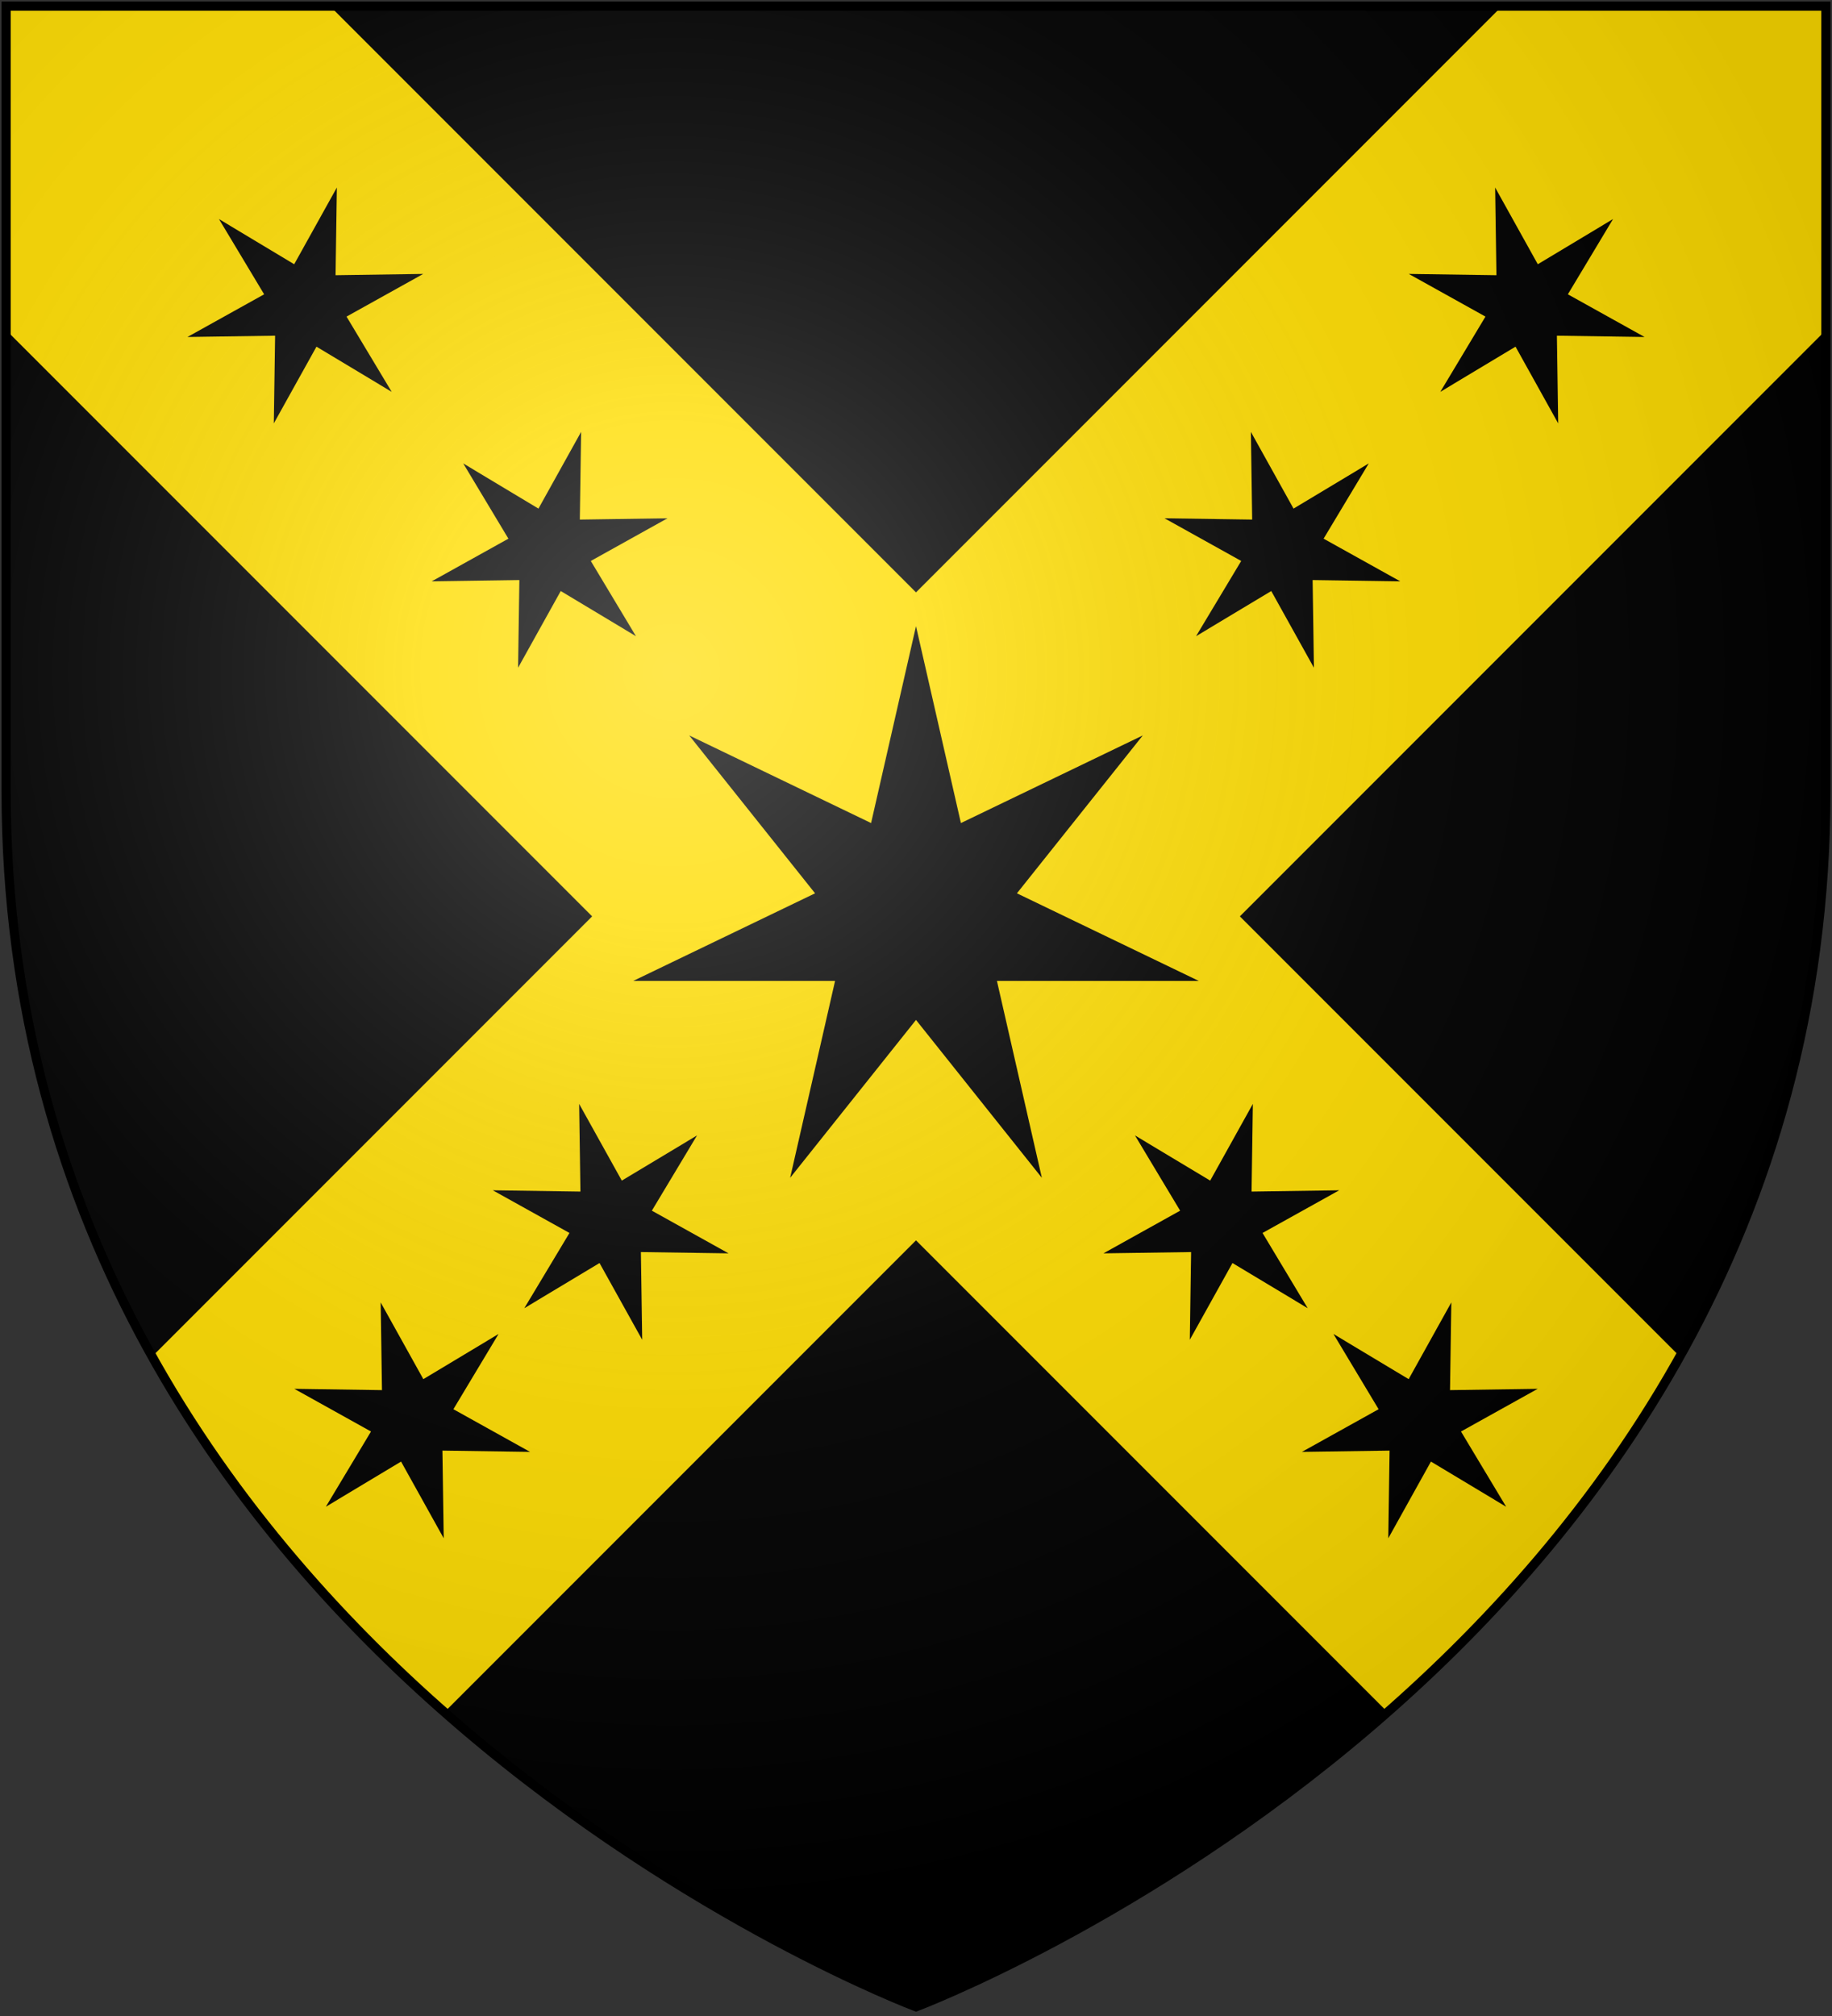 <?xml version="1.0" encoding="UTF-8" standalone="no"?>
<svg
   xmlns:dc="http://purl.org/dc/elements/1.1/"
   xmlns:cc="http://creativecommons.org/ns#"
   xmlns:rdf="http://www.w3.org/1999/02/22-rdf-syntax-ns#"
   xmlns:svg="http://www.w3.org/2000/svg"
   xmlns="http://www.w3.org/2000/svg"
   xmlns:xlink="http://www.w3.org/1999/xlink"
   xmlns:sodipodi="http://sodipodi.sourceforge.net/DTD/sodipodi-0.dtd"
   xmlns:inkscape="http://www.inkscape.org/namespaces/inkscape"
   width="600"
   height="660"
   id="svg2"
   version="1.1"
   inkscape:version="0.48.2 r9819"
   sodipodi:docname="House_Templeton.svg">
  <rect width="100%" height="100%" fill="#333333" stroke="none"/>
  <sodipodi:namedview
     pagecolor="#ffffff"
     bordercolor="#666666"
     borderopacity="1"
     objecttolerance="10"
     gridtolerance="10"
     guidetolerance="10"
     inkscape:pageopacity="0"
     inkscape:pageshadow="2"
     inkscape:window-width="1366"
     inkscape:window-height="715"
     id="namedview38"
     showgrid="false"
     inkscape:zoom="0.50568849"
     inkscape:cx="460.32181"
     inkscape:cy="361.09201"
     inkscape:window-x="-8"
     inkscape:window-y="-8"
     inkscape:window-maximized="1"
     inkscape:current-layer="svg2" />
  <defs
     id="defs4">
    <radialGradient
       id="rg"
       gradientUnits="userSpaceOnUse"
       cx="220"
       cy="220"
       r="405">
      <stop
         style="stop-color:#fff;stop-opacity:.3"
         offset="0"
         id="stop7" />
      <stop
         style="stop-color:#fff;stop-opacity:.2"
         offset=".2"
         id="stop9" />
      <stop
         style="stop-color:#666;stop-opacity:.1"
         offset=".6"
         id="stop11" />
      <stop
         style="stop-color:#000;stop-opacity:.13"
         offset="1"
         id="stop13" />
    </radialGradient>
    <path
       id="shield"
       d="m2,2v257c0,286 298,398 298,398c0,0 298-112 298-398V2z" />
    <path
       id="star6"
       transform="translate(300,300)scale(40)rotate(45)"
       fill="#000"
       d="M 0 -1 L -0.174 -0.303 L -0.865 -0.5 L -0.35 0 L -0.865 0.5 L -0.174 0.303 L 0 1 L 0.174 0.303 L 0.865 0.5 L 0.35 0 L 0.865 -0.5 L 0.174 -0.303 L 0 -1 z" />
    <use
       id="star6b"
       xlink:href="#star6"
       transform="rotate(90,300,300)" />
    <radialGradient
       id="rg-1"
       gradientUnits="userSpaceOnUse"
       cx="220"
       cy="220"
       r="405">
      <stop
         style="stop-color:#fff;stop-opacity:.3"
         offset="0"
         id="stop7-7" />
      <stop
         style="stop-color:#fff;stop-opacity:.2"
         offset=".2"
         id="stop9-4" />
      <stop
         style="stop-color:#666;stop-opacity:.1"
         offset=".6"
         id="stop11-0" />
      <stop
         style="stop-color:#000;stop-opacity:.13"
         offset="1"
         id="stop13-9" />
    </radialGradient>
    <radialGradient
       id="radialGradient3016"
       gradientUnits="userSpaceOnUse"
       cx="220"
       cy="220"
       r="405">
      <stop
         style="stop-color:#fff;stop-opacity:.3"
         offset="0"
         id="stop3018" />
      <stop
         style="stop-color:#fff;stop-opacity:.2"
         offset=".2"
         id="stop3020" />
      <stop
         style="stop-color:#666;stop-opacity:.1"
         offset=".6"
         id="stop3022" />
      <stop
         style="stop-color:#000;stop-opacity:.13"
         offset="1"
         id="stop3024" />
    </radialGradient>
  </defs>
  <use
     height="1052.362"
     width="744.094"
     y="0"
     x="0"
     style="fill:#000000"
     id="background"
     xlink:href="#shield" />
  <path
     inkscape:connector-curvature="0"
     id="saltire"
     d="M 2,2 2,108.066 193.934,300 49.828,444.105 c 26.418,47.212 60.871,85.741 95.729,116.404 L 300,406.066 454.443,560.51 c 34.858,-30.663 69.311,-69.192 95.729,-116.404 L 406.066,300 598,108.066 598,2 491.934,2 300,193.934 108.066,2 2,2 z"
     style="fill:#ffdd00" />
  <path
     style="fill:#000000"
     inkscape:connector-curvature="0"
     id="star7"
     d="m 300,205 -41.219,180.592 115.492,-144.824 -166.892,80.371 185.237,0 -166.892,-80.371 115.492,144.824 z" />
  <use
     height="1052.362"
     width="744.094"
     xlink:href="#star6b"
     x="-120"
     y="-120"
     id="use21" />
  <use
     height="1052.362"
     width="744.094"
     xlink:href="#star6"
     x="120"
     y="-120"
     id="use23" />
  <use
     height="1052.362"
     width="744.094"
     xlink:href="#star6"
     x="-100"
     y="100"
     id="use25" />
  <use
     height="1052.362"
     width="744.094"
     xlink:href="#star6b"
     x="100"
     y="100"
     id="use27" />
  <use
     height="1052.362"
     width="744.094"
     xlink:href="#star6b"
     x="-200"
     y="-200"
     id="use29" />
  <use
     height="1052.362"
     width="744.094"
     xlink:href="#star6"
     x="200"
     y="-200"
     id="use31" />
  <use
     height="1052.362"
     width="744.094"
     xlink:href="#star6"
     x="-165"
     y="165"
     id="use33" />
  <use
     height="1052.362"
     width="744.094"
     xlink:href="#star6b"
     x="165"
     y="165"
     id="use35" />
  <use
     height="1052.362"
     width="744.094"
     y="0"
     x="0"
     style="fill:url(#rg-1);stroke:#000000;stroke-width:3"
     id="shine"
     xlink:href="#shield" />
</svg>
